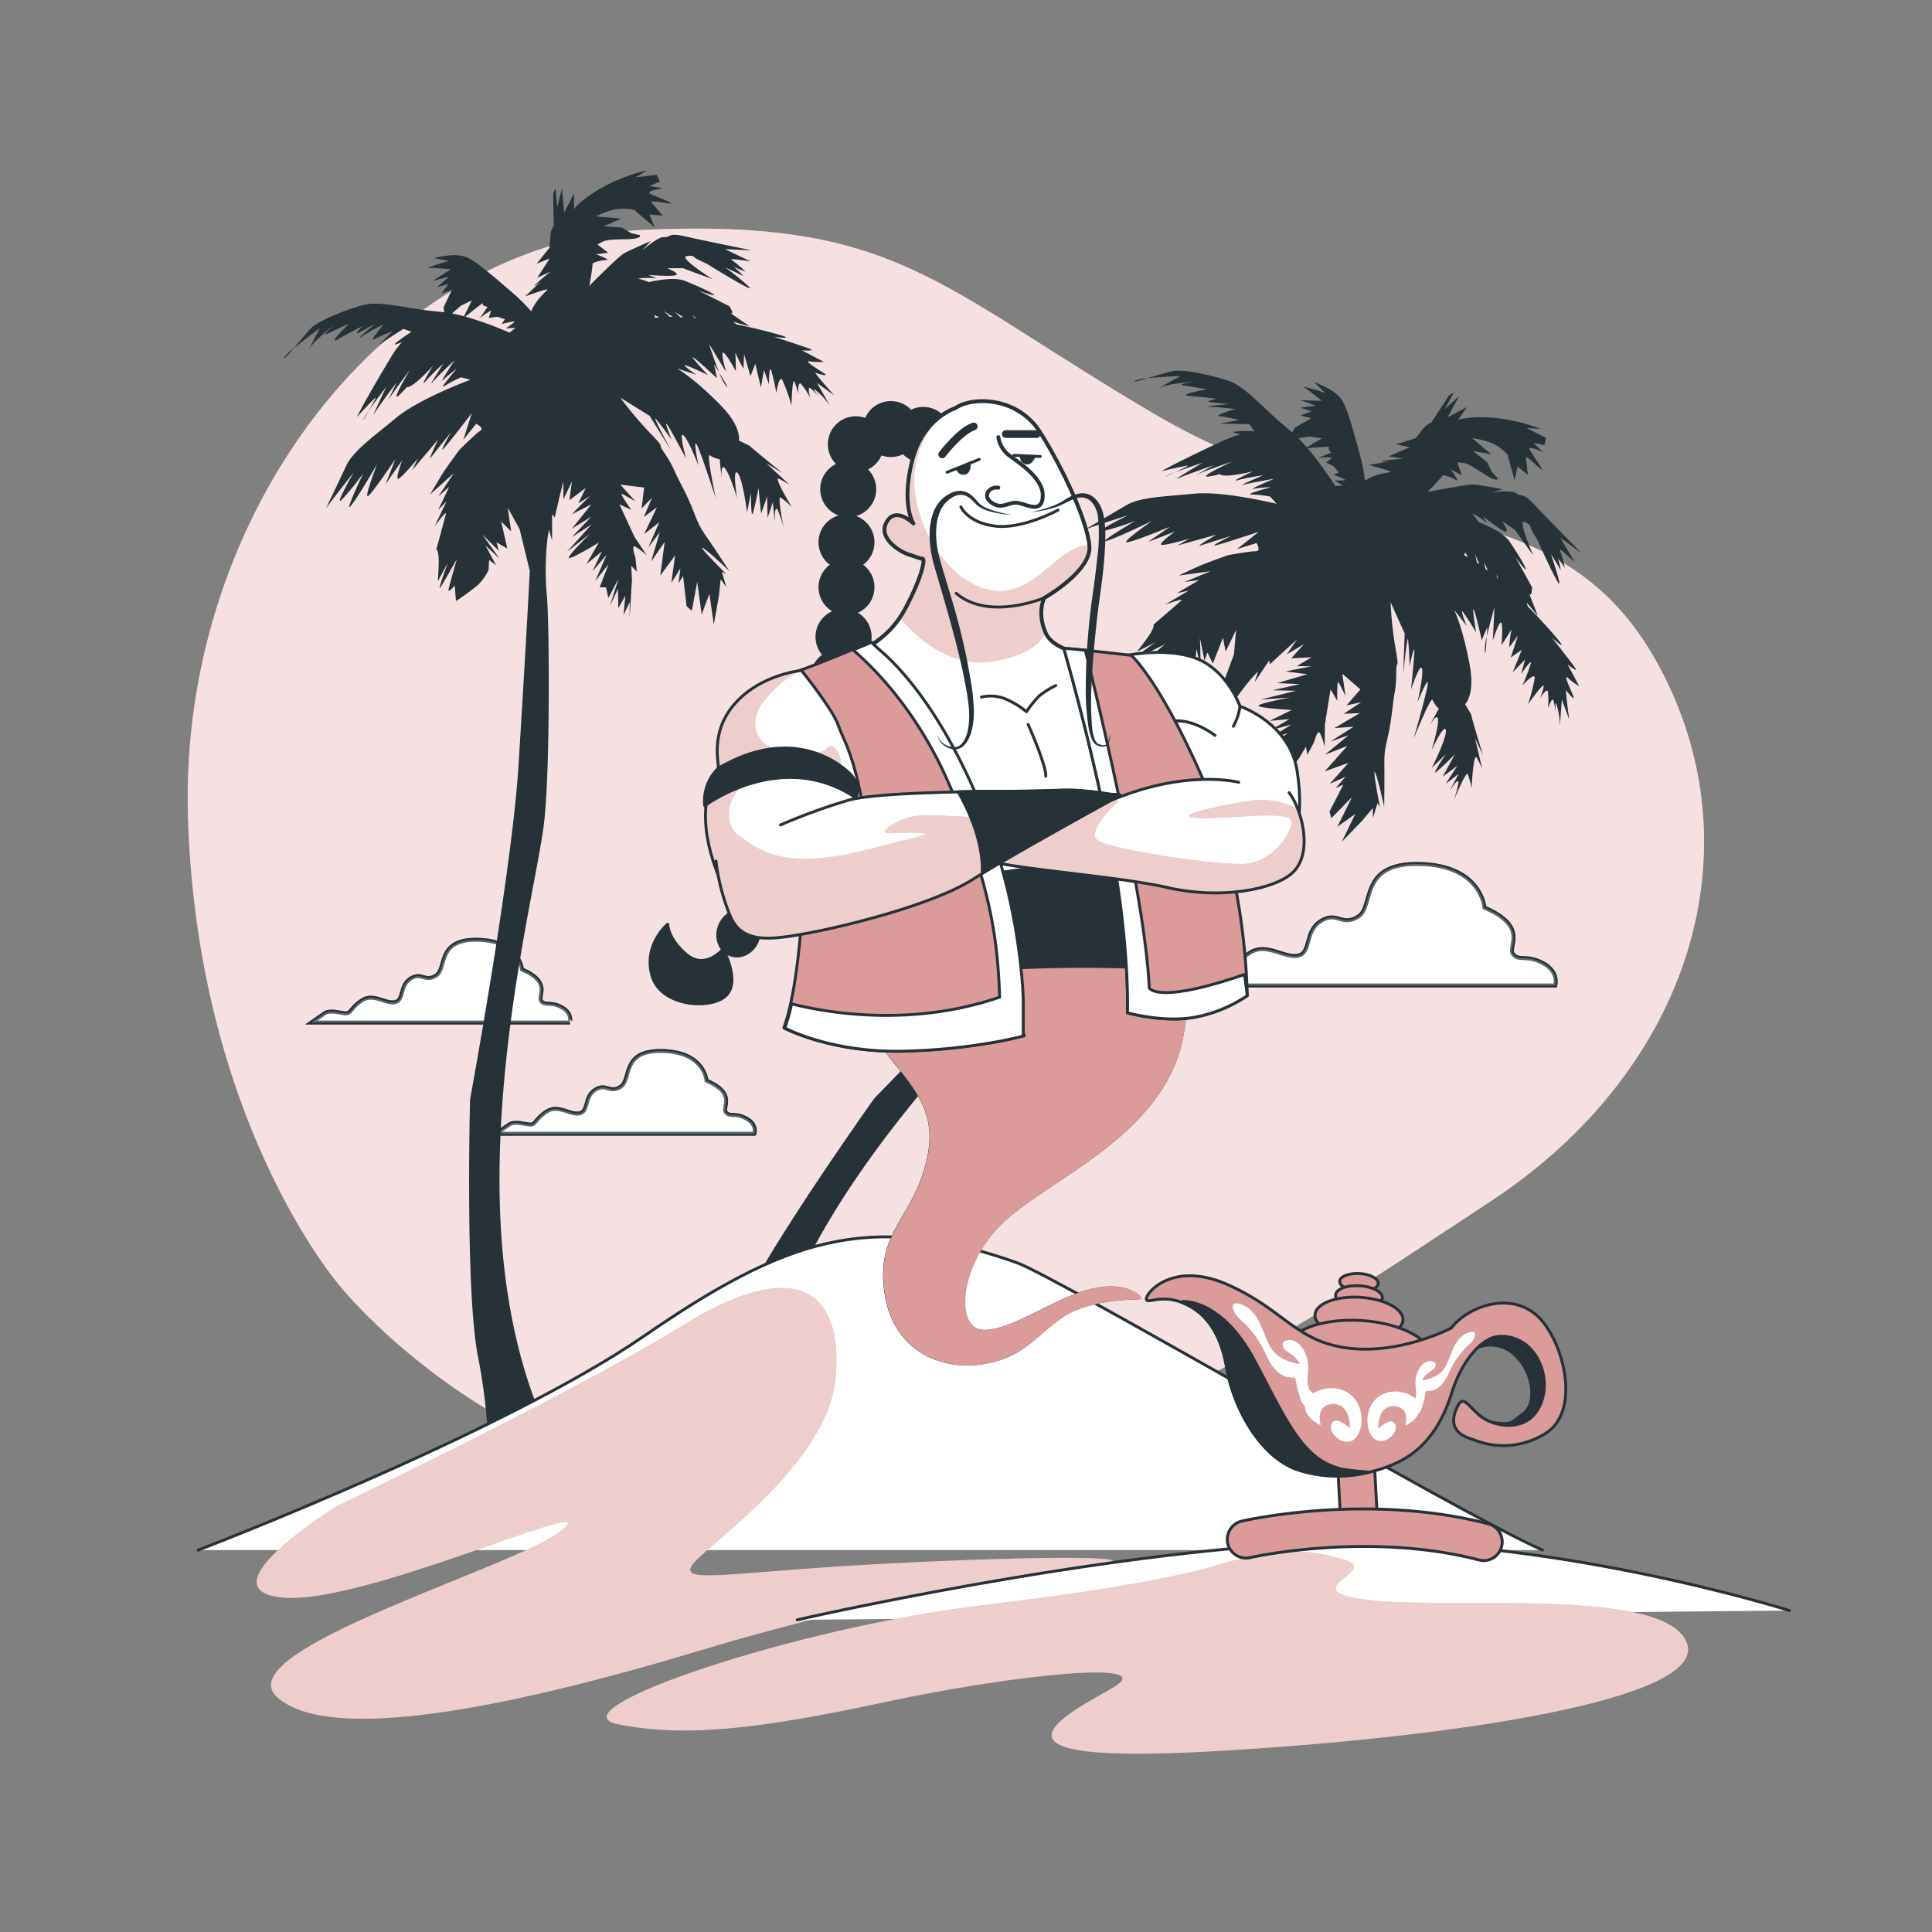 <svg xmlns="http://www.w3.org/2000/svg" xmlns:xlink="http://www.w3.org/1999/xlink" viewBox="0 0 500 500"><rect x="0" y="0" width="500" height="500" fill="#808080" stroke="none"/><defs><clipPath id="freepik--clip-path--inject-7"><path d="M247.28,105.61s-8.51,2.57-11.28,13.86.39,16,.39,16-4.55-4.55-6.93-.39,3.37,7.72,5.94,8.51,2.77,1,3.37,1,.2,4-4.36,12.68-11.88,12.08-23,15.44-14.06,14.66-14.06,23-.4,22.78,7.72,39.61,20.4,31.68,27.73,40.79,10.49,15.25,6.53,27.73-12.67,16.43-9.7,32.08c2.68,14.11,15.87,19.75,28.91,15.66,7.08-2.23,10.37-7.12,16.07-11,5.31-3.66,13.65-4.68,20-4.82,0,0-3.56-4.16-13.27-1.39s-19.4,10.5-26.93,10.3-7.13-15.64,3.17-26.93,36.83-20.79,45.94-42.18-2.37-62-8.71-77.43S284.51,170,284.51,170s-11.48-.79-13.86-6.14-.4-9.11-.4-9.11,12.28-6.93,11.69-13.47-6.73-19.8-12.68-29.3S251.44,102.64,247.28,105.61Z" style="fill:#fff;stroke:#263238;stroke-linecap:round;stroke-linejoin:round"></path></clipPath><clipPath id="freepik--clip-path-2--inject-7"><path d="M320.6,202.46s-12.18-3.18-29.94,3.47c-7.75,2.9-21.43,7.88-27,10.08s-9.61,3.94-8.66,6.15,33.56,4.41,47.27,7.56,28.2.47,32.62-4.25,2.2-13.4.78-16.55a15.63,15.63,0,0,0-2.05-3.78" style="fill:#fff;stroke:#263238;stroke-linecap:round;stroke-linejoin:round;stroke-width:0.75px"></path></clipPath><clipPath id="freepik--clip-path-3--inject-7"><path d="M207.43,173.52s-10.37.9-17.14,8.46-4.1,15.76-4.41,16.86-4.73,6.46-2.84,17.8,9.45,24.43,13.71,24.58,14.81-7.4,19.69-12.29,8.36-14,6-24.73-4.09-12.45-5.51-16.55S207.43,173.52,207.43,173.52Z" style="fill:#fff;stroke:#263238;stroke-linecap:round;stroke-linejoin:round;stroke-width:0.75px"></path></clipPath><clipPath id="freepik--clip-path-4--inject-7"><path d="M202,213.49a157.54,157.54,0,0,1,17.8-6.46c7.25-1.89,30.57-2.2,39.55-2.2s14.34-.32,17.81-.32a80.52,80.52,0,0,1,9.77,1,17,17,0,0,0,2.05.15l.94.16s-28.2,15.44-38.13,21.75-31.51,11.81-42.39,13.86-17.51,2.67-20.5-4.58a53.34,53.34,0,0,1-3.6-14" style="fill:#fff;stroke:#263238;stroke-linecap:round;stroke-linejoin:round;stroke-width:0.75px"></path></clipPath></defs><g id="freepik--background-simple--inject-7"><path d="M87.82,332.62s41.35,52.36,112,54.49,133.85-41.91,186-76.24S455,219.11,429,171.74s-73.27-31.16-130-64.46S232.22,56.49,166.46,59.49s-120.21,73.25-117.81,152S87.82,332.62,87.82,332.62Z" style="fill:#DC9B9B"></path><path d="M87.82,332.62s41.35,52.36,112,54.49,133.85-41.91,186-76.24S455,219.11,429,171.74s-73.27-31.16-130-64.46S232.22,56.49,166.46,59.49s-120.21,73.25-117.81,152S87.82,332.62,87.82,332.62Z" style="fill:#fff;opacity:0.7"></path></g><g id="freepik--Clouds--inject-7"><path d="M399.36,249.27c-4.28-2.33-6.23-.39-7.78-2.33s4.28-7-7.4-12.06c0,0-.77-10.9-16.72-11.29s-11.67,10.9-15.95,13.62-5.45-1.56-9.73,1.17-2.33,8.17-5.84,8.94-8.17-3.5-12.44-.77-4.28,5-6.23,5-5.83-1.55-8.17,0-5.06,3.5-5.06,3.5h98.43S403.64,251.6,399.36,249.27Z" style="fill:#fff;stroke:#263238;stroke-miterlimit:10"></path><path d="M399.36,249.27c-4.28-2.33-6.23-.39-7.78-2.33s4.28-7-7.4-12.06c0,0-.77-10.9-16.72-11.29s-11.67,10.9-15.95,13.62-5.45-1.56-9.73,1.17-2.33,8.17-5.84,8.94-8.17-3.5-12.44-.77-4.28,5-6.23,5-5.83-1.55-8.17,0-5.06,3.5-5.06,3.5h98.43S403.64,251.6,399.36,249.27Z" style="fill:#fff;stroke:#263238;stroke-miterlimit:10;opacity:0.5"></path><path d="M145.37,260.67c-2.91-1.59-4.23-.26-5.29-1.59s2.91-4.76-5-8.2c0,0-.53-7.41-11.38-7.67s-7.94,7.41-10.85,9.26-3.7-1.06-6.61.79-1.59,5.56-4,6.09-5.56-2.38-8.47-.53-2.91,3.44-4.23,3.44-4-1.06-5.56,0-3.44,2.38-3.44,2.38h66.94S148.28,262.26,145.37,260.67Z" style="fill:#fff;stroke:#263238;stroke-miterlimit:10"></path><path d="M145.37,260.67c-2.91-1.59-4.23-.26-5.29-1.59s2.91-4.76-5-8.2c0,0-.53-7.41-11.38-7.67s-7.94,7.41-10.85,9.26-3.7-1.06-6.61.79-1.59,5.56-4,6.09-5.56-2.38-8.47-.53-2.91,3.44-4.23,3.44-4-1.06-5.56,0-3.44,2.38-3.44,2.38h66.94S148.28,262.26,145.37,260.67Z" style="fill:#fff;stroke:#263238;stroke-miterlimit:10;opacity:0.5"></path><path d="M193.14,289.45c-2.91-1.59-4.23-.27-5.29-1.59s2.91-4.76-5-8.2c0,0-.53-7.41-11.38-7.67s-7.94,7.4-10.85,9.26-3.7-1.06-6.61.79-1.59,5.56-4,6.09-5.56-2.39-8.47-.53-2.91,3.44-4.23,3.44-4-1.06-5.56,0-3.44,2.38-3.44,2.38h66.94S196.05,291,193.14,289.45Z" style="fill:#fff;stroke:#263238;stroke-miterlimit:10"></path><path d="M193.14,289.45c-2.91-1.59-4.23-.27-5.29-1.59s2.91-4.76-5-8.2c0,0-.53-7.41-11.38-7.67s-7.94,7.4-10.85,9.26-3.7-1.06-6.61.79-1.59,5.56-4,6.09-5.56-2.39-8.47-.53-2.91,3.44-4.23,3.44-4-1.06-5.56,0-3.44,2.38-3.44,2.38h66.94S196.05,291,193.14,289.45Z" style="fill:#fff;stroke:#263238;stroke-miterlimit:10;opacity:0.5"></path></g><g id="freepik--Palms--inject-7"><path d="M384.28,168.58c.17,1.53.35-1.45.46-3.82A14.73,14.73,0,0,0,384.28,168.58Z" style="fill:#263238"></path><path d="M369.91,187.83c-.54.92-1,1.77-1,1.77Z" style="fill:#263238"></path><path d="M405.7,175.38a17.9,17.9,0,0,0,3,2.22l-3-5.63s2.68,2.13,2.06,1.07-6.18-8.07-6.18-8.07,6.7,6.05-1.54-3.1c-1.66-1.83-3.2-3.47-4.66-4.94l-.27-1,2.88,3.44-2.27-5.8c.75,1.27.77-1.6.77-1.6l-4.28-7.76s2.92,4,2.63,3-1.53-3.09-4.12-7c-1.39-2.1-5-3.88-8-5.08-.67-1-1.76-2.3-1.76-2.3a18.81,18.81,0,0,1,3.69,2.39c.84.94-1-1.69-1-1.69s4.31,3.45,5.79,4-.74-2.7-.74-2.7l3.36,2.3,4.75,6.62s-4.18-9.53-2.25-8.67,1.3,1.24,1.8,2.09l1.5,2.54s3.65,8.13,5.27,10.89-1.84-7.48-1.84-7.48l2.62,4.45a17.16,17.16,0,0,0-.77-3.26c-.38-.63,1.83,2.63,1.83,2.63a30.39,30.39,0,0,0-1.31-4.65c-.5-.85,3.86,3.16,3.86,3.16l-3.75-6.36,5.58,4.13s-9.25-9.4-12.34-12.72-3.32-1.75-4.5-2.78-6.75-.3-6.75-.3l3.26-.78s-5.81-1.14-7.59-1.24-12,1.92-12,1.92a51.82,51.82,0,0,0,4-4.35,10,10,0,0,1,3.29,1.21c1.38.89-1.29-2.67-1.29-2.67l2.86,1.45-1.11-3.34,1.22.14c1.22.13,2,.52,5.71,2.92s3.5,1.08,3.5,1.08l-1.55-1.66-1.16-2.46-1-.79-2.73-2.15,4.8.88-5-4.17s4.56.46,7.11,2.38,2.14,2.17,2.14,2.17l1.76,6.38.75-3.58,2.68,2.13s-.31-3-.51-4.26,3,2.22,3.94,2.82-1.87-3.18-2.87-4.88,3.46.53,3.46.53l-2.6-2.47,2.91.58.31-1.9-2.53-1.3-2.39-1.23,3.54.2a45.5,45.5,0,0,0-12.55-2.89c-6.54-.43-8.78.6-8.78.6l2.3-3.36-5,2.66,3-5.5-3.74,3.35,2.36-4.25-1.27.75-4.49,6.93-1.49.87-2.64,3.27L361.29,115l3.59.74-5.47,2.36,3.79.62s-4.39.31-5.36.59,1.77.1,1.77.1l-5.45.93s4.72,1.22,5.52,1.61-1.31.2-4.11,1.27a12.1,12.1,0,0,0-2.31,1.19,45.85,45.85,0,0,0-1.4-7c-3.4-12.56-4-13.62-5.91-15.37s-5.84-3.13-5.84-3.13,3.44,3.4,2.85,2.89-6.31-2-5.52-1.6,4.66,3.54,4.66,3.54l-5.53-.17s4.63,1.55,3.75,1.5a27.84,27.84,0,0,0-3.72.48l2.82.91-2.8,1.07,2.7.7-4.24,2.5-.66,1.18c-.25-.22-.49-.45-.74-.65-7.13-5.79-11.13-11.14-15.76-12.7s-11.46-3-14.08-2.56c-1.41.21-4.51,1.18-6.94,1.9,3.52-.39,8.58-.58,8.58-.58s-7.12,3.91-4.88,2.87,8.62-1.37,8.62-1.37-5.36.59-2.58,1,5.69.94,5.69.94-8.28,1.45-4.4,1.73,7,.74,7,.74-3.6.68-1.49.87,4.56.46,4.56.46-7.57.74-4.7.76a53.52,53.52,0,0,1,6.33.56s-5.84,1.73-4.07,1.83a35.37,35.37,0,0,1,5.14,1s-6.21,1.08-4.56,1c.87-.06,2.83,0,4.48,0l2.69.07,1.34,1.78s-7.51-.14-4.82.56l1.26.3a25.68,25.68,0,0,0-4.65,1.69c-9,4.15-16.65,8.1-15.68,7.81s7.27-1.71,6.64-1.34c-.3.18-1.93,1-3.39,1.73,2.87-1.13,7.19-2.54,7.19-2.54s-8.48,5-6.23,4,9.14-3.38,9.14-3.38L309.44,123c1.49-.88,9.36-3.51,9.36-3.51s-9.19,4.27-6,3.83a24.62,24.62,0,0,0,2.93-.64.45.45,0,0,0,.24.2c1.59.77,8.32-.9,8.32-.9s-6.53,3-3.82,2.25a57.79,57.79,0,0,1,6.42-1.22s-7.07,3-5.12,2.45,7.94-1.54,7.94-1.54-6.86,2.9-5.33,2.58a35.68,35.68,0,0,1,4.6-.43s-7.15,1.92-5.16,1.9a29.77,29.77,0,0,1,4.89.54l1.67,1.88s-13.69-3.37-21.25-2.63-14.06.86-17.67,3l-10.81,6.37c.85-.5,11.22-3.75,11.22-3.75s-9.29,4.61-6.45,4.08a68.12,68.12,0,0,0,8.42-2.67s-10.39,6.12-7.26,5.13,11.56-5.1,11.56-5.1-8.11,5.64-6.46,5.52,11.09-4,11.09-4l-5.69,3.92,7-2.68s-4.63,3.29-3.41,3.43,7.07-1.59,7.07-1.59l-3,1.75,10.06-2.79s-5.3,3.12-4.32,2.84,8.2-2.55,8.2-2.55-5.55,2.7-4.24,2.5,11.34-3.54,11.34-3.54l-5.65,4.47.85-.26,4.23-1.3s1.25,2.12-.19,2.11-7.09,1-7.09,1-5.93,2.07-8.17,3.1-4.71,2.2-4.71,2.2l8.2-1.11-6.65,2.77,3.72-.48-5.73,3.37,3.05-.65-6.15,3.63s4.95-1.78,4.23-1.07-7.19,6.23-7.19,6.23c.54,1.4-4.78,7.39-4.15,7s4.58-2.41,4.58-2.41-6.2,4.5-5.23,4.21,7.8-3.73,7.8-3.73-5.74,4.81-6.25,5.39,2,0,2,0l-2,3.44a57.94,57.94,0,0,0,7.26-.28,14.66,14.66,0,0,0,4.19-1.61l1.62-2.09.7,2.15.6-5.77,1.1,4.78-.2-7.6,1.18,5.87.74-2.14,1.41,2.88,2.63-6.69.68,3.59,2.71-5.59-.56,6.33-3.84,10.39c-7.81,10.37-18.33,24.14-30.44,39.88-17,22.07-58.78,64.6-58.78,64.6s-17.81,25-28.65,43.32a83.61,83.61,0,0,1,13-4.72,204.24,204.24,0,0,1,10.84-17.75c22.34-32.86,51.25-58.45,60.45-69s31.3-43.85,33.83-48.77A75,75,0,0,1,324,175.43l1.61-1.72-.91,2.82,3.81-5.66.07,1.09,3.26-3,1-.92,2.81-2.51L333,169.34l4.46-2.62-3.28,3.64,5.28-.25-3.82,2.25s4.64.12,3.54.2-6.42,1.21-6.42,1.21l5.56.72-7.78,2.3,5.86.26-7.06,1.59,6.08.13-9.22,2.29,7.68-.53s-9,1.62-8.12,2.21,8.56,1,8.56,1l-5.76,2.82,5.15-.46-4.88,2.87,5.42-1.47L328,191.41l5.29-1.68-5.26,3.67,1.38.9-1,2.6,5-2.66-5.86,4.6,4.24-2.5-2.69,4.16,3.3-1.66-3.15,3.85,3.18-1.87-2.31,3.36,4.8-6.27,1.17-1.53,1.89-3.11.36,2.07,1.76-3.32s.87-3.37,1.49-2.31a18.18,18.18,0,0,1,1.24,3.56l.05-5.74,1.47-9.15,1.74,3s-.16-5.61.34-4.77,1.78,3.52,1.78,3.52l-.83-5.79,4.69,4.09-3.58,4.11,3.8-.81-4.54,3,4.18-.18-6.57,3.87,4.94-.34-6,3.83,4.74-1.65-6.16,5.06,5.8-2.27-5.84,6.58,6.14-2.19-4.82,5.4,4.07-1.82-2.56,2.93,2-.91-1.59,3.08-2,3.9.45,1.73,5.36-5.44-3.78,7.65,4.63-3.3-3.48,7.19,3.93-4.06,1.22-1.26,2.86-3.39.06,2.53,1.17-3.83.63,1.06s-2-10.23-1.28-9,2.37,8.89,2.37,8.89.1-6.63.05-10.6.25-4.43,1.08-8.34,1.12-7.8,1.43-9.7a28.91,28.91,0,0,0,.56-6.33c0-2.27.38-1.5.33-2.55,0-.53-.17-1.52-.53-3.61a93.4,93.4,0,0,1-1.26-11.83l3.65,8.14-.38,10.5s1-10,1.25-9a66.77,66.77,0,0,1,.37,6.93s1.18-5.27,1.26-4.17-.85,10.2-.85,10.2,2.38-7.11,2.83-5.37-1.17,8.68-1.17,8.68,2.93-7.15,2.66-4.7-3.66,14.15-3.66,14.15,4.52-11.24,4.93-10a6.4,6.4,0,0,0,1.59,2.21l-2.47,4.53c.81-1.38,1.87-2.92,2.2-2.09.53,1.4-1.63,8.39-1.63,8.39s3.26-7.07,3.71-5.33-3.62,9.84-3.62,9.84l3.61-3.55s-3.5,5.2-2.65,4.7,5-4.64,5-4.64L373.37,201l3.78-2.8-3,4.62,3.36-2.55-2.45,4.58s2.48-4,2.38-2.26a25.62,25.62,0,0,1-1.6,5.52s3.49-8.62,4-7.78a18.46,18.46,0,0,1,1,3.68s.46-9.4,1.33-7.92A21.26,21.26,0,0,1,383.6,199l-1.87-8,2.07,4.49s-3.41-11.13-3-10.49l-1.62-2.76s2.6-2.38,1.18-10.12-3.31-12.9-3.93-14,3.13,3.87,3.13,3.87-1.74-4.4-1-3.68a62.22,62.22,0,0,1,3.46,5.39s-1.12-6.76-.62-5.92,2.08,7.91,2.08,7.91l1.42-3.4s0,1.15-.09,2.5c.71-3.42,1.95-7.6,1.95-7.6l-.41,8.53s1.82-5.64,2.23-4.46,0,5.74,0,5.74,1.92-3,2.6-4.1a29.81,29.81,0,0,0-.58,4.62l2.22-3-1.82,5.64,2.84-2L391.49,174l3.19-3.3-1,3.7s2.91-4.28,2.47-2.6A54.17,54.17,0,0,1,394,177.4s3.28-3.65,3.18-1.88a44.55,44.55,0,0,1-1.75,6.74s4.23-5.91,4.09-4.69a14.11,14.11,0,0,1-1,3.16s1.79-2.77,2.08-1.8a20.09,20.09,0,0,1,0,4.3s1.13-2.94,1.41-2,.65,3.05.65,3.05-.39-4.06.35-1.35a19.36,19.36,0,0,1,.68,5l.52-6.88,1.9,5.17s-1.12-8.2-.74-7.56,2.17,2.71,1.88,1.74S404.4,174.15,405.7,175.38Zm-69.71-62,3-.38,3.12.44-3.91,2.31C337.47,114.93,336.73,114.14,336,113.39Zm11.93,10.92c-1.09.07-2.53.06-2.53.06l2.18,1.28-2,.14A92.84,92.84,0,0,0,338.4,116l2.2-.19c1.83-.15,3.77-.27,3.43-.06-.64.37.53,1.4.53,1.4s-4.19,1.61-3.21,1.32a12.94,12.94,0,0,1,3.41,0l-1.57,1.21,1.3.67.76.4,1.21,1.57-1.39.54S349,124.23,347.92,124.31Zm31,19.38.3-.68.7,1.19C379.58,144,379.24,143.86,378.91,143.69Zm3.7,2.17-.37-.24c-.24-1.14-.46-2.13-.46-2.13s.48,1.18,1.06,2.54Zm1.82,1.35c-.21-1-.43-1.88-.43-1.88l1.06,2.37Zm2.94,2.32c0-.57-.06-1-.06-1s.13.49.32,1.24Z" style="fill:#263238"></path><path d="M304,122.2a18.44,18.44,0,0,0-2.16,1C301,123.7,302.38,123,304,122.2Z" style="fill:#263238"></path><path d="M296.9,97.91a9.44,9.44,0,0,0-3.25.67C293.22,99,294.81,98.53,296.9,97.91Z" style="fill:#263238"></path><path d="M73.6,92.56c-.14.57.94-.69,2.32-2.38A9.54,9.54,0,0,0,73.6,92.56Z" style="fill:#263238"></path><path d="M95.41,106.37a17.57,17.57,0,0,0-1.25,2C93.71,109.33,94.51,108,95.41,106.37Z" style="fill:#263238"></path><path d="M186.13,96.44a14.81,14.81,0,0,0,1.75,3.43C188.89,101.05,187.37,98.47,186.13,96.44Z" style="fill:#263238"></path><path d="M106.63,121.72l6.78-8s-2.65,5.56-2,4.78,5.37-6.72,5.37-6.72-3.09,5.35-2.11,4.45,7.42-9.3,7.42-9.3l-2.18,6.88.55-.69,2.78-3.45s2.22,1.06,1,1.85-5.3,4.85-5.3,4.85-3.75,5-5,7.15-2.67,4.47-2.67,4.47l6.17-5.52-4,6,2.81-2.48-2.85,6,2.16-2.25-3.07,6.46s3.11-4.25,2.91-3.26-2.47,9.21-2.47,9.21c1.23.86.17,8.82.48,8.15s2.45-4.57,2.45-4.57-2.62,7.22-2,6.44,4.37-7.48,4.37-7.48-2.07,7.21-2.16,8,1.63-1.14,1.63-1.14l.29,4a59.13,59.13,0,0,0,5.87-4.31,14.82,14.82,0,0,0,2.57-3.68l.17-2.66,1.79,1.4-2.74-5.13,3.58,3.35-4.41-6.2,4.26,4.22-.59-2.19,2.79,1.6-1.57-7,2.58,2.6-.89-6.17,3.08,5.57,2.63,10.79c-.66,13-1.67,30.33-2.91,50.2-1.72,27.85-12.55,86.62-12.55,86.62s-1.27,49.11,2,66.26a150.69,150.69,0,0,1,2.45,18c3.74-1.87,7.88-4,12.35-6.26-4.08-10.9-9.27-29.59-9.18-57.94.13-39.83,9.76-77.3,11.48-91.23s1.4-54,.75-59.47a74.92,74.92,0,0,1,.18-14.53l.38-2.34.82,2.85,0-6.84.68.87,1-4.32.31-1.33.93-3.66,0,4.64,2.23-4.68-.68,4.87,4.23-3.17-1.91,4s3.92-2.51,3-1.83-4.64,4.61-4.64,4.61l5-2.52L148,136.82l5-3.08L148,139l5.11-3.29-6.36,7.07,6.07-4.75s-6.59,6.41-5.49,6.39,7.63-4,7.63-4l-3.2,5.58,4-3.27-2.43,5.12,3.66-4.27-2.95,6.79L157.5,146l-2.31,6,1.65,0,.6,2.75,2.66-5-2.29,7.11,2.12-4.46.09,5,1.81-3.24-.45,5,1.58-3.34,0,4.08.47-7.9.12-1.93-.18-3.64,1.46,1.52-.4-3.74s-1.17-3.29-.06-2.76a18.62,18.62,0,0,1,3,2.26l-3.17-4.79-3.91-8.42,3.11,1.48s-3.27-4.57-2.39-4.15,3.45,1.92,3.45,1.92l-3.93-4.33,6.18.76-.67,5.42,2.7-2.81-2.11,5,3.37-2.49-3.29,6.91,3.91-3.06-2.85,6.57,3-4-2.28,7.65,3.53-5.14-1.15,8.74,3.86-5.26-1,7.19,2.35-3.8-.48,3.87,1.18-1.9.4,3.45.51,4.37,1.35,1.19,1.4-7.53,1.15,8.47,2-5.33,1.14,7.92,1-5.57.31-1.74.47-4.42,1.47,2.07L186.81,148l1.11.53s-7.4-7.36-6.07-6.72,6.94,6,6.94,6-3.63-5.55-5.89-8.82-2.27-3.82-3.77-7.54-3.44-7.1-4.24-8.85a29.26,29.26,0,0,0-3.08-5.57c-1.28-1.88-.52-1.47-1.15-2.31-.32-.42-1-1.17-2.47-2.7a93.28,93.28,0,0,1-7.66-9.12l7.58,4.71,5.56,8.94s-4.79-8.84-4-8.2a66.32,66.32,0,0,1,4.18,5.55s-2-5-1.29-4.17,5,8.95,5,8.95-2-7.24-.66-6,3.89,7.87,3.89,7.87-1.57-7.58-.43-5.4,4.88,13.81,4.88,13.81-2.53-11.87-1.53-11.12a6.18,6.18,0,0,0,2.55,1l.49,5.15c-.1-1.6-.08-3.48.65-3,1.23.86,3.34,7.88,3.34,7.88s-1.24-7.7.1-6.51,2.5,10.21,2.5,10.21l1-5s0,6.29.43,5.4,1.53-6.65,1.53-6.65l.67,6.61,1.57-4.45.11,5.52,1.35-4,.54,5.17s-.2-4.74.71-3.21a26.16,26.16,0,0,1,1.75,5.48s-1.93-9.11-1-8.69a18.31,18.31,0,0,1,2.91,2.48s-4.89-8.07-3.33-7.33a22.63,22.63,0,0,1,2.78,1.61l-6.05-5.63,4.23,2.57s-9.06-7.33-8.39-7L191.23,114s.82-3.43-4.68-9.07-10-8.85-11.08-9.38S180.23,97,180.23,97s-3.9-2.68-2.9-2.48,5.88,2.54,5.88,2.54-4.72-5-3.83-4.57,6.16,5.4,6.16,5.4l-.73-3.62,1.32,2.13C184.8,93.2,183.5,89,183.5,89l4.43,7.3s-1.65-5.7-.65-5,3.18,4.8,3.18,4.8-.07-3.55-.15-4.87a31,31,0,0,0,2.11,4.17l.15-3.76,1.65,5.71,1.26-3.23,1.44,6.15.79-4.53L199,99.44s0-5.18.6-3.54a55.8,55.8,0,0,1,1.32,5.82s.67-4.86,1.58-3.34a45.22,45.22,0,0,1,2.33,6.58s.19-7.29.76-6.19a14.33,14.33,0,0,1,.94,3.18s-.06-3.31.72-2.66a19.77,19.77,0,0,1,2.38,3.59s-.72-3.07.07-2.43,2.24,2.17,2.24,2.17-2.59-3.15-.46-1.32a19.66,19.66,0,0,1,3.37,3.8l-3.42-6,4.47,3.22s-5.51-6.18-4.85-5.87,3.32,1,2.54.4-5.9-3.64-4.13-3.34a18.67,18.67,0,0,0,3.74.15l-5.67-3s3.42.26,2.31-.27-9.64-3.24-9.64-3.24,8.94,1.27-3-1.7c-2.4-.6-4.6-1.09-6.63-1.5l-.79-.68,4.32,1.24L189,81c1.33.64-.26-1.76-.26-1.76l-7.89-4s4.66,1.67,3.87,1-3-1.71-7.33-3.5c-2.32-1-6.29-.43-9.48.27-1.11-.45-2.75-.92-2.75-.92a19.11,19.11,0,0,1,4.4-.09c1.22.31-1.77-.85-1.77-.85s5.51.45,7,.09-2.12-1.83-2.12-1.83l4.07,0,7.65,2.83s-8.8-5.57-6.72-5.94,1.77.3,2.66.72L183,68.31s7.58,4.71,10.46,6.09-5.71-5.19-5.71-5.19l4.67,2.23a16.84,16.84,0,0,0-2.47-2.27c-.66-.32,3,1.15,3,1.15a31.69,31.69,0,0,0-3.69-3.13c-.89-.42,5,.46,5,.46l-6.67-3.18,6.94.31s-12.92-2.62-17.35-3.64-3.73.4-5.28.21-5.76,3.53-5.76,3.53l2.26-2.47s-5.46,2.31-7,3.22S152.5,74,152.5,74a53.08,53.08,0,0,0,.88-5.86,9.91,9.91,0,0,1,3.4-.84c1.65,0-2.56-1.49-2.56-1.49l3.18-.4-2.79-2.15,1.09-.57c1.09-.57,2-.7,6.37-.78s3.5-1.06,3.5-1.06l-2.21-.51L161,58.91l-1.27-.1-3.47-.25,4.48-2L154.25,56s4-2.18,7.23-2,3,.61,3,.61l5,4.32-1.39-3.4,3.42.27s-1.92-2.28-2.82-3.26,3.75.15,4.85.13-3.33-1.59-5.11-2.44,3.16-1.49,3.16-1.49l-3.53-.6,2.73-1.15-.8-1.75-2.83.33-2.66.32,3-1.82a45.5,45.5,0,0,0-12,4.64c-5.66,3.31-6.94,5.43-6.94,5.43l0-4.08L146,55l-.56-6.28-1.23,4.88-.42-4.84-.64,1.33.16,8.27-.74,1.56-.36,4.2-3.34,4.14,3.39-1.38-3.21,5,3.49-1.61a51.11,51.11,0,0,0-4.11,3.5c-.65.78,1.52-.91,1.52-.91l-4,3.82s4.59-1.63,5.47-1.76-1,.91-2.69,3.37a12.51,12.51,0,0,0-1.25,2.28,46.29,46.29,0,0,0-5.07-5c-9.85-8.53-11-9.06-13.5-9.45s-6.59.67-6.59.67,4.75.91,4,.81-6.35,1.89-5.47,1.76,5.84.33,5.84.33l-4.68,3s4.71-1.31,4-.85a28,28,0,0,0-2.82,2.48l2.85-.83-1.72,2.46,2.63-.93-2.12,4.45.11,1.35-1-.12c-9.15-.82-15.46-3-20.17-1.71s-11.15,4-13.1,5.77c-1,1-3.08,3.51-4.69,5.47,2.7-2.29,6.78-5.29,6.78-5.29S79,92.13,80.27,90s6.38-6,6.38-6-4.12,3.5-1.61,2.24,5.24-2.42,5.24-2.42-6,5.85-2.68,3.91,6.21-3.32,6.21-3.32S91.22,87,93.07,86s4-2.17,4-2.17-5.85,4.86-3.46,3.27A52.29,52.29,0,0,1,99.2,84s-3.88,4.71-2.35,3.8a37.1,37.1,0,0,1,4.8-2.08s-4.54,4.39-3.24,3.37c.69-.54,2.33-1.62,3.71-2.52l2.27-1.45,2.11.73S100.19,90,102.81,89l1.21-.46a25.83,25.83,0,0,0-2.9,4c-5.12,8.48-9.27,16.06-8.63,15.28s5.07-5.51,4.76-4.84c-.15.32-1,1.92-1.84,3.34,1.75-2.55,4.53-6.15,4.53-6.15s-4.23,8.91-3,6.79,5.68-7.94,5.68-7.94l-2.32,4.9c.74-1.56,5.79-8.17,5.79-8.17s-5.23,8.71-2.85,6.57a25.58,25.58,0,0,0,2.07-2.18.47.47,0,0,0,.31,0c1.75-.26,6.39-5.42,6.39-5.42s-3.74,6.14-1.91,4a60,60,0,0,1,4.65-4.62s-4.17,6.48-2.88,4.91,5.73-5.73,5.73-5.73-4.07,6.25-3,5.13a37.27,37.27,0,0,1,3.58-2.94s-4.85,5.61-3.22,4.48a29.32,29.32,0,0,1,4.36-2.29l2.43.61s-13.22,4.89-19.07,9.74-11.18,8.6-13,12.38c-1.63,3.45-5.1,10.74-5.4,11.36.43-.89,7.2-9.4,7.2-9.4s-5.11,9-3.06,7A68.79,68.79,0,0,0,94,122.51s-5.18,10.91-3.14,8.33,6.73-10.71,6.73-10.71-3.57,9.22-2.27,8.2,7-9.51,7-9.51l-2.52,6.45,4.29-6.15s-2,5.33-.91,4.76,5-5.28,5-5.28Zm73.5-39.36-.34,0-.62-.81Zm-3.28-.28-.8,0c-.73-.71-1.41-1.33-1.41-1.33S175.64,81.34,176.85,82.08ZM174.08,82h-.3c-.14,0-.29,0-.43,0l-1.57-1.51S172.83,81.15,174.08,82Zm-3.46.12-1.12.14-.13-.74ZM117,81.12l2.27-2,2.83-1.38-2,4.11C119.07,81.57,118,81.32,117,81.12Zm3.46.82,1.72-1.4c1.43-1.15,3-2.34,2.8-2-.32.66,1.23.86,1.23.86s-2.57,3.69-1.93,2.9a13.47,13.47,0,0,1,2.83-1.93l-.63,1.89,1.45-.17.86-.1,1.88.63-.86,1.23s4.06-1.07,3.19-.39S130.92,85,130.92,85l2.52-.16-1.59,1.25A89.91,89.91,0,0,0,120.44,81.94Z" style="fill:#263238"></path><path d="M186.75,123.92c.07,1.07.2,2,.2,2Z" style="fill:#263238"></path></g><g id="freepik--Dune--inject-7"><path d="M51.3,401.16s78.63-30.1,115.29-55.34,58.26-32.55,96.44-19.08c10.83,3.82,114.59,65,136.18,74.42" style="fill:#fff;stroke:#263238;stroke-linecap:round;stroke-linejoin:round;stroke-width:0.75px"></path><path d="M87.34,389.69s61.07-29.18,89.57-46.82,41.39-9.5,39.36,13.57-34.61,44.1-37.32,48.85,11.53,1.36,51.56-.68,69.22-2,52.93.68S231.19,412.08,181.66,427,85.31,451.43,71.74,439.22s63.1-33.93,74-43.43-51.57,19.68-72.61,17.65S87.34,389.69,87.34,389.69Z" style="fill:#DC9B9B"></path><path d="M87.34,389.69s61.07-29.18,89.57-46.82,41.39-9.5,39.36,13.57-34.61,44.1-37.32,48.85,11.53,1.36,51.56-.68,69.22-2,52.93.68S231.19,412.08,181.66,427,85.31,451.43,71.74,439.22s63.1-33.93,74-43.43-51.57,19.68-72.61,17.65S87.34,389.69,87.34,389.69Z" style="fill:#fff;opacity:0.5"></path><path d="M206.32,419.21s76.8-17.6,135.19-20,121.59,17.6,121.59,17.6" style="fill:#fff;stroke:#263238;stroke-linecap:round;stroke-linejoin:round;stroke-width:0.75px"></path><path d="M317.54,404.23s-12.84,5.25-62.43,11.09S142.49,442.74,160,446.24s36.76,1.17,69.44-5.83,71.77-11.09,58.35-3.5S251,456.75,313.46,453.25s128.37-13.42,123.12-28-60.1-8.75-81.69-11.09,2.91-7.58-7-10.5S332.71,400.73,317.54,404.23Z" style="fill:#DC9B9B"></path><path d="M317.54,404.23s-12.84,5.25-62.43,11.09S142.49,442.74,160,446.24s36.76,1.17,69.44-5.83,71.77-11.09,58.35-3.5S251,456.75,313.46,453.25s128.37-13.42,123.12-28-60.1-8.75-81.69-11.09,2.91-7.58-7-10.5S332.71,400.73,317.54,404.23Z" style="fill:#fff;opacity:0.5"></path></g><g id="freepik--Character--inject-7"><circle cx="238.93" cy="112.55" r="6.87" style="fill:#263238;stroke:#263238;stroke-linecap:round;stroke-linejoin:round;stroke-width:0.75px"></circle><circle cx="230.55" cy="111.04" r="6.87" style="fill:#263238;stroke:#263238;stroke-linecap:round;stroke-linejoin:round;stroke-width:0.75px"></circle><circle cx="221.49" cy="114.97" r="6.87" style="fill:#263238;stroke:#263238;stroke-linecap:round;stroke-linejoin:round;stroke-width:0.75px"></circle><path d="M226.39,126.6a6.87,6.87,0,1,1-6.87-6.87A6.87,6.87,0,0,1,226.39,126.6Z" style="fill:#263238;stroke:#263238;stroke-linecap:round;stroke-linejoin:round;stroke-width:0.75px"></path><circle cx="219.07" cy="140.34" r="6.87" style="fill:#263238;stroke:#263238;stroke-linecap:round;stroke-linejoin:round;stroke-width:0.75px"></circle><circle cx="219.07" cy="151.97" r="6.87" style="fill:#263238;stroke:#263238;stroke-linecap:round;stroke-linejoin:round;stroke-width:0.75px"></circle><path d="M225.19,164.81a6.88,6.88,0,1,1-6.88-6.88A6.88,6.88,0,0,1,225.19,164.81Z" style="fill:#263238;stroke:#263238;stroke-linecap:round;stroke-linejoin:round;stroke-width:0.75px"></path><circle cx="217" cy="175.32" r="6.87" style="fill:#263238;stroke:#263238;stroke-linecap:round;stroke-linejoin:round;stroke-width:0.75px"></circle><circle cx="215.69" cy="185.83" r="6.87" style="fill:#263238;stroke:#263238;stroke-linecap:round;stroke-linejoin:round;stroke-width:0.75px"></circle><path d="M220.56,197.46a6.88,6.88,0,1,1-6.88-6.87A6.88,6.88,0,0,1,220.56,197.46Z" style="fill:#263238;stroke:#263238;stroke-linecap:round;stroke-linejoin:round;stroke-width:0.75px"></path><circle cx="210.4" cy="207.98" r="6.87" style="fill:#263238;stroke:#263238;stroke-linecap:round;stroke-linejoin:round;stroke-width:0.75px"></circle><circle cx="205.8" cy="217.83" r="6.87" style="fill:#263238;stroke:#263238;stroke-linecap:round;stroke-linejoin:round;stroke-width:0.75px"></circle><circle cx="202.52" cy="227.03" r="6.87" style="fill:#263238;stroke:#263238;stroke-linecap:round;stroke-linejoin:round;stroke-width:0.75px"></circle><circle cx="198.27" cy="235.21" r="6.87" style="fill:#263238;stroke:#263238;stroke-linecap:round;stroke-linejoin:round;stroke-width:0.75px"></circle><path d="M196.07,243.41c-1.17,3.08-4.34,4.73-7.07,3.69s-4-4.38-2.81-7.46,4.34-4.73,7.07-3.69S197.25,240.33,196.07,243.41Z" style="fill:#263238;stroke:#263238;stroke-linecap:round;stroke-linejoin:round;stroke-width:0.75px"></path><path d="M187.14,245.64s-4.57,5.51-9.46,1.41-4.88-7.87-4.88-7.87-6.3,5.2-4.1,13.23,15,9,19.07,5.36S187.14,245.64,187.14,245.64Z" style="fill:#263238;stroke:#263238;stroke-linecap:round;stroke-linejoin:round;stroke-width:0.75px"></path><path d="M292.08,169.53s11-2.2,18.43,1.26,10.4,12,10.4,12,12.92,4.25,14.81,16.86-.47,21.11-6.77,23.63-15,2.21-23.17-11.19-14.49-35.13-15.59-37.65S289.4,170.32,292.08,169.53Z" style="fill:#fff;stroke:#263238;stroke-linecap:round;stroke-linejoin:round;stroke-width:0.75px"></path><path d="M314.45,190.33s-7.4-5.83-13.23-3-3.47,12.13,3.62,17.17,15.6,3.78,16.54,1.42" style="fill:#fff;stroke:#263238;stroke-linecap:round;stroke-linejoin:round;stroke-width:0.75px"></path><path d="M320.91,182.77a14.58,14.58,0,0,1-1.73,5.2" style="fill:none;stroke:#263238;stroke-linecap:round;stroke-linejoin:round;stroke-width:0.75px"></path><path d="M247.28,105.61s-8.51,2.57-11.28,13.86.39,16,.39,16-4.55-4.55-6.93-.39,3.37,7.72,5.94,8.51,2.77,1,3.37,1,.2,4-4.36,12.68-11.88,12.08-23,15.44-14.06,14.66-14.06,23-.4,22.78,7.72,39.61,20.4,31.68,27.73,40.79,10.49,15.25,6.53,27.73-12.67,16.43-9.7,32.08c2.68,14.11,15.87,19.75,28.91,15.66,7.08-2.23,10.37-7.12,16.07-11,5.31-3.66,13.65-4.68,20-4.82,0,0-3.56-4.16-13.27-1.39s-19.4,10.5-26.93,10.3-7.13-15.64,3.17-26.93,36.83-20.79,45.94-42.18-2.37-62-8.71-77.43S284.51,170,284.51,170s-11.48-.79-13.86-6.14-.4-9.11-.4-9.11,12.28-6.93,11.69-13.47-6.73-19.8-12.68-29.3S251.44,102.64,247.28,105.61Z" style="fill:#fff"></path><g style="clip-path:url(#freepik--clip-path--inject-7)"><path d="M255.53,152.56c-11.92-3.16-19.93-19-18.81-30.54a24.21,24.21,0,0,1,6.74-14.32A20.13,20.13,0,0,0,236,119.47c-2.78,11.29.39,16,.39,16s-4.55-4.55-6.93-.39,3.37,7.72,5.94,8.51,2.77,1,3.37,1,.2,4-4.36,12.68a27.53,27.53,0,0,1-1.54,2.56c4.6,5.57,13.41,13.17,24.15,11.33,9.71-1.66,12.58-5.16,13.55-7.55-2.24-5.24-.32-8.92-.32-8.92s12.28-6.93,11.69-13.47C274.07,140.38,267.45,155.73,255.53,152.56Z" style="fill:#DC9B9B"></path><path d="M255.53,152.56c-11.92-3.16-19.93-19-18.81-30.54a24.21,24.21,0,0,1,6.74-14.32A20.13,20.13,0,0,0,236,119.47c-2.78,11.29.39,16,.39,16s-4.55-4.55-6.93-.39,3.37,7.72,5.94,8.51,2.77,1,3.37,1,.2,4-4.36,12.68a27.53,27.53,0,0,1-1.54,2.56c4.6,5.57,13.41,13.17,24.15,11.33,9.71-1.66,12.58-5.16,13.55-7.55-2.24-5.24-.32-8.92-.32-8.92s12.28-6.93,11.69-13.47C274.07,140.38,267.45,155.73,255.53,152.56Z" style="fill:#fff;opacity:0.5"></path></g><path d="M247.28,105.61s-8.51,2.57-11.28,13.86.39,16,.39,16-4.55-4.55-6.93-.39,3.37,7.72,5.94,8.51,2.77,1,3.37,1,.2,4-4.36,12.68-11.88,12.08-23,15.44-14.06,14.66-14.06,23-.4,22.78,7.72,39.61,20.4,31.68,27.73,40.79,10.49,15.25,6.53,27.73-12.67,16.43-9.7,32.08c2.68,14.11,15.87,19.75,28.91,15.66,7.08-2.23,10.37-7.12,16.07-11,5.31-3.66,13.65-4.68,20-4.82,0,0-3.56-4.16-13.27-1.39s-19.4,10.5-26.93,10.3-7.13-15.64,3.17-26.93,36.83-20.79,45.94-42.18-2.37-62-8.71-77.43S284.51,170,284.51,170s-11.48-.79-13.86-6.14-.4-9.11-.4-9.11,12.28-6.93,11.69-13.47-6.73-19.8-12.68-29.3S251.44,102.64,247.28,105.61Z" style="fill:none;stroke:#263238;stroke-linecap:round;stroke-linejoin:round"></path><path d="M243.84,117.61s4.53-6,8.15-7.25" style="fill:none;stroke:#263238;stroke-linecap:round;stroke-linejoin:round;stroke-width:2px"></path><path d="M258.37,113.13a7.39,7.39,0,0,0,3.17,5c3,2.17,8.52,5.94,8.32,10.29s-3.57,2.38-6.14,1.79-4.16,1.78-6.93,0-.79-4.36,1.58-4" style="fill:none;stroke:#263238;stroke-linecap:round;stroke-linejoin:round"></path><path d="M248.67,131.16s1.78,4.15,8.91,5S273.82,132,273.82,132" style="fill:none;stroke:#263238;stroke-linecap:round;stroke-linejoin:round;stroke-width:0.75px"></path><line x1="245.12" y1="122.22" x2="253.42" y2="118.88" style="fill:none;stroke:#263238;stroke-linecap:round;stroke-linejoin:round;stroke-width:0.75px"></line><path d="M247.46,121.39a1.93,1.93,0,0,0,2.16,1.45c1.78-.19,1.6-2.83,1.6-2.83Z" style="fill:#263238"></path><path d="M264,117.93a1.92,1.92,0,0,0,1.4,2.19c1.71.53,2.6-2,2.6-2Z" style="fill:#263238"></path><line x1="262.41" y1="117.84" x2="269.21" y2="118.14" style="fill:none;stroke:#263238;stroke-linecap:round;stroke-linejoin:round;stroke-width:0.75px"></line><path d="M260.3,112.33h8" style="fill:none;stroke:#263238;stroke-linecap:round;stroke-linejoin:round;stroke-width:2px"></path><path d="M270.25,154.72s-14.33,6.08-22.79-1.17" style="fill:none;stroke:#263238;stroke-linecap:round;stroke-linejoin:round;stroke-width:0.75px"></path><path d="M254,180.4a10.53,10.53,0,0,1,5.83.32,23.26,23.26,0,0,1,5.83,3.47,27.89,27.89,0,0,1,3.3-4.1,25.15,25.15,0,0,1,4.26-2.68" style="fill:none;stroke:#263238;stroke-linecap:round;stroke-linejoin:round;stroke-width:0.75px"></path><path d="M266.08,187.49s4.73,10.56,4.57,13.4" style="fill:none;stroke:#263238;stroke-linecap:round;stroke-linejoin:round;stroke-width:0.75px"></path><path d="M303.52,275.52c4.84-11.37,3.87-28.16.94-43.72-49.1-2.38-95.24,11-95.24,11l0,.23c7.76,13.61,17.46,25.39,23.65,33.08,7.32,9.11,10.49,15.25,6.53,27.73s-12.67,16.43-9.7,32.08c2.68,14.11,15.87,19.75,28.91,15.66,7.08-2.23,10.37-7.12,16.07-11,5.31-3.66,13.65-4.68,20-4.82,0,0-3.56-4.16-13.27-1.39s-19.4,10.5-26.93,10.3-7.13-15.64,3.17-26.93S294.41,296.91,303.52,275.52Z" style="fill:#DC9B9B;stroke:#DC9B9B;stroke-miterlimit:10"></path><path d="M228.73,232.72s41.76-13.71,72.17-6.94l3.31,25.06s-49.32-3.47-72.95,4.57Z" style="fill:#263238;stroke:#263238;stroke-linecap:round;stroke-linejoin:round;stroke-width:0.75px"></path><path d="M275.31,167.81s7.28,24.92,12.21,51,4.26,43.3,4.26,43.3,9.35,2.63,17.39,1.15a36.2,36.2,0,0,0,13.61-5.57s-.06-29.94-11.38-55.86-18.64-32.23-18.64-32.23S277.4,167.81,275.31,167.81Z" style="fill:#DC9B9B;stroke:#263238;stroke-linecap:round;stroke-linejoin:round;stroke-width:0.75px"></path><path d="M309.17,263.26a36.2,36.2,0,0,0,13.61-5.57s-.19-2-.72-5.49c-22.85,7.85-24.64,3.45-24.64,3.45q0-.6-.06-1.23c-1.39-23.81-13.28-73.2-16.48-86.14-2.63-.27-4.86-.47-5.57-.47,0,0,7.28,24.92,12.21,51s4.26,43.3,4.26,43.3S301.13,264.74,309.17,263.26Z" style="fill:#fff;stroke:#263238;stroke-linecap:round;stroke-linejoin:round;stroke-width:0.75px"></path><path d="M205.35,174s12.13,17.6,14.29,30.56.5,20.43-3.32,22.42-8.31.5-8.31.5-.66,26.24-5.15,38.54c0,0,12,6.47,30.9,6s31.06-4,31.06-4a157.31,157.31,0,0,0-10.63-58c-11.8-29.56-25.08-40.36-26.58-41.69s-2.32-2.16-2.32-2.16S208.34,173.36,205.35,174Z" style="fill:#DC9B9B;stroke:#263238;stroke-linecap:round;stroke-linejoin:round;stroke-width:0.75px"></path><path d="M264.82,267.77v-.34a1.15,1.15,0,0,1,0-.18v-.52c0-.19,0-.39,0-.61v-.75c0-.12,0-.25,0-.38v-.49c0-.14,0-.28,0-.44s0-.37,0-.57,0-.3,0-.46c0-.34,0-.7,0-1.07,0-.13,0-.26,0-.39l0-.84c0-.18,0-.37,0-.56s0-.51,0-.78l0-.61c0-.28,0-.56-.05-.86s0-.41,0-.62c0-.37-.05-.75-.08-1.13,0-.14,0-.27,0-.42h0a157.73,157.73,0,0,0-10.25-45.68c-11.8-29.56-25.08-40.36-26.58-41.69s-2.32-2.16-2.32-2.16-2,.85-4.77,2c4.49,3.79,18,16.51,26.53,38.84,9,23.56,10.88,35.56,11.41,51-22.8,7.82-44.42,4.11-53.85,1.74a48.82,48.82,0,0,1-1.75,6.24s12,6.48,30.9,6a156.3,156.3,0,0,0,24.09-2.44h0c3.92-.73,6.32-1.36,6.85-1.51h0l.1,0v-.27Z" style="fill:#fff;stroke:#263238;stroke-linecap:round;stroke-linejoin:round;stroke-width:0.75px"></path><path d="M320.6,202.46s-12.18-3.18-29.94,3.47c-7.75,2.9-21.43,7.88-27,10.08s-9.61,3.94-8.66,6.15,33.56,4.41,47.27,7.56,28.2.47,32.62-4.25,2.2-13.4.78-16.55a15.63,15.63,0,0,0-2.05-3.78" style="fill:#fff"></path><g style="clip-path:url(#freepik--clip-path-2--inject-7)"><path d="M335.94,209.45a19.86,19.86,0,0,0-12.55-2.19c-12.15,1.92-21.11,4.48-11.83,4.48s23.35-2.24,22.71,1.28-5.32,10.24-12.48,10.55-35.82-3.83-38.06-6.39,5.76-9.92,5.76-9.92l-1.27-.42c-7.91,2.94-19.53,7.18-24.51,9.17-5.51,2.21-9.61,3.94-8.66,6.15s33.56,4.41,47.27,7.56,28.2.47,32.61-4.25C339.12,221,337.35,213,335.94,209.45Z" style="fill:#DC9B9B"></path><path d="M335.94,209.45a19.86,19.86,0,0,0-12.55-2.19c-12.15,1.92-21.11,4.48-11.83,4.48s23.35-2.24,22.71,1.28-5.32,10.24-12.48,10.55-35.82-3.83-38.06-6.39,5.76-9.92,5.76-9.92l-1.27-.42c-7.91,2.94-19.53,7.18-24.51,9.17-5.51,2.21-9.61,3.94-8.66,6.15s33.56,4.41,47.27,7.56,28.2.47,32.61-4.25C339.12,221,337.35,213,335.94,209.45Z" style="fill:#fff;opacity:0.5"></path></g><path d="M320.6,202.46s-12.18-3.18-29.94,3.47c-7.75,2.9-21.43,7.88-27,10.08s-9.61,3.94-8.66,6.15,33.56,4.41,47.27,7.56,28.2.47,32.62-4.25,2.2-13.4.78-16.55a15.63,15.63,0,0,0-2.05-3.78" style="fill:none;stroke:#263238;stroke-linecap:round;stroke-linejoin:round;stroke-width:0.75px"></path><path d="M207.43,173.52s-10.37.9-17.14,8.46-4.1,15.76-4.41,16.86-4.73,6.46-2.84,17.8,9.45,24.43,13.71,24.58,14.81-7.4,19.69-12.29,8.36-14,6-24.73-4.09-12.45-5.51-16.55S207.43,173.52,207.43,173.52Z" style="fill:#fff"></path><g style="clip-path:url(#freepik--clip-path-3--inject-7)"><path d="M207.43,173.52s-10.37.9-17.14,8.46-4.1,15.76-4.41,16.86-4.73,6.46-2.84,17.8,9.45,24.43,13.71,24.58c3.07.12,9.41-3.79,14.55-7.81a19.54,19.54,0,0,0-5-6.28c-5.92-4.31-13.2-9.43-15.62-11.31s-4.31-9.43,4-14.28,19.94,0,19.94,0a3.73,3.73,0,0,0,3-3.77c0-3.24-2.42-5.93-3.77-4s-10.24,1.07-14-.27-6.74-6.47-1.89-12.4S207.43,173.52,207.43,173.52Z" style="fill:#DC9B9B"></path><path d="M207.43,173.52s-10.37.9-17.14,8.46-4.1,15.76-4.41,16.86-4.73,6.46-2.84,17.8,9.45,24.43,13.71,24.58c3.07.12,9.41-3.79,14.55-7.81a19.54,19.54,0,0,0-5-6.28c-5.92-4.31-13.2-9.43-15.62-11.31s-4.31-9.43,4-14.28,19.94,0,19.94,0a3.73,3.73,0,0,0,3-3.77c0-3.24-2.42-5.93-3.77-4s-10.24,1.07-14-.27-6.74-6.47-1.89-12.4S207.43,173.52,207.43,173.52Z" style="fill:#fff;opacity:0.5"></path></g><path d="M207.43,173.52s-10.37.9-17.14,8.46-4.1,15.76-4.41,16.86-4.73,6.46-2.84,17.8,9.45,24.43,13.71,24.58,14.81-7.4,19.69-12.29,8.36-14,6-24.73-4.09-12.45-5.51-16.55S207.43,173.52,207.43,173.52Z" style="fill:none;stroke:#263238;stroke-linecap:round;stroke-linejoin:round;stroke-width:0.75px"></path><path d="M202,213.49a157.54,157.54,0,0,1,17.8-6.46c7.25-1.89,30.57-2.2,39.55-2.2s14.34-.32,17.81-.32a80.52,80.52,0,0,1,9.77,1,17,17,0,0,0,2.05.15l.94.16s-28.2,15.44-38.13,21.75-31.51,11.81-42.39,13.86-17.51,2.67-20.5-4.58a53.34,53.34,0,0,1-3.6-14" style="fill:#fff"></path><g style="clip-path:url(#freepik--clip-path-4--inject-7)"><path d="M209.35,241.38c10.88-2,32.46-7.56,42.39-13.86,4.14-2.63,11.45-6.85,18.57-10.87.67-.92.83-1.65.44-2.18-1.62-2.15-24.79-3.5-31.26-3.5s-12.12,4.31-10,4.58,16.17-.81,6.74,1.35-22.9,7-33.68,4.84a24,24,0,0,1-9.15-3.93l-8.18,5a53.34,53.34,0,0,0,3.6,14C191.84,244.05,198.48,243.43,209.35,241.38Z" style="fill:#DC9B9B"></path><path d="M209.35,241.38c10.88-2,32.46-7.56,42.39-13.86,4.14-2.63,11.45-6.85,18.57-10.87.67-.92.83-1.65.44-2.18-1.62-2.15-24.79-3.5-31.26-3.5s-12.12,4.31-10,4.58,16.17-.81,6.74,1.35-22.9,7-33.68,4.84a22.68,22.68,0,0,1-8.9-3.8l-8.43,4.85a53.34,53.34,0,0,0,3.6,14C191.84,244.05,198.48,243.43,209.35,241.38Z" style="fill:#fff;opacity:0.5"></path></g><path d="M202,213.49a157.54,157.54,0,0,1,17.8-6.46c7.25-1.89,30.57-2.2,39.55-2.2s14.34-.32,17.81-.32a80.52,80.52,0,0,1,9.77,1,17,17,0,0,0,2.05.15l.94.16s-28.2,15.44-38.13,21.75-31.51,11.81-42.39,13.86-17.51,2.67-20.5-4.58a53.34,53.34,0,0,1-3.6-14" style="fill:none;stroke:#263238;stroke-linecap:round;stroke-linejoin:round;stroke-width:0.75px"></path><path d="M289.87,205.77l-.94-.16a17,17,0,0,1-2.05-.15,80.52,80.52,0,0,0-9.77-1c-3.47,0-8.83.32-17.81.32-2.73,0-6.8,0-11.34.12,2.81,4.87,6.5,13,6.25,21C265.66,219,289.87,205.77,289.87,205.77Z" style="fill:#263238;stroke:#263238;stroke-linecap:round;stroke-linejoin:round;stroke-width:0.75px"></path><path d="M220.33,200.62s-12.84-14.54-34.45-1.78a11.78,11.78,0,0,0-3.49,9.68s20-15.09,39.24-1.94A6.65,6.65,0,0,0,220.33,200.62Z" style="fill:#263238;stroke:#263238;stroke-linecap:round;stroke-linejoin:round;stroke-width:0.75px"></path><path d="M253.69,130.53a5.1,5.1,0,0,1-.47-.46l-.48-.57a12.06,12.06,0,0,0-1.06-1.09,4.94,4.94,0,0,0-2.89-1.37,5.53,5.53,0,0,0-3.12.79,9.47,9.47,0,0,0-1.31.85l-.62.52-.54.59a9.82,9.82,0,0,0-1.61,2.71,16.47,16.47,0,0,0-1,6,28,28,0,0,0,.69,6c.46,2,1.06,3.81,1.6,5.7l1.63,5.62c1.09,3.75,2.13,7.5,3.08,11.28s1.83,7.56,2.49,11.38,1.19,7.71.18,11.36c-.16.43-.3.89-.49,1.31a5.16,5.16,0,0,1-.73,1.14,2.77,2.77,0,0,1-2.31,1.1,4.74,4.74,0,0,1-2.56-1,4,4,0,0,1-1.65-2.29,4.09,4.09,0,0,0,1.46,2.51,5.13,5.13,0,0,0,2.72,1.32,3.37,3.37,0,0,0,2.87-1.12,5.69,5.69,0,0,0,.94-1.25c.24-.45.43-.92.64-1.39a18.37,18.37,0,0,0,.88-6c0-1-.07-2-.15-3s-.19-2-.32-2.94a167.16,167.16,0,0,0-5.21-23l-1.68-5.62c-.55-1.87-1.16-3.76-1.62-5.58-.88-3.66-1.19-7.6,0-11.09a9.18,9.18,0,0,1,1.28-2.37,7.64,7.64,0,0,1,2-1.75,4.31,4.31,0,0,1,2.43-.77,3.94,3.94,0,0,1,2.36,1,10.24,10.24,0,0,1,1,.94l.51.52a4.85,4.85,0,0,0,.61.51,9.64,9.64,0,0,0,2.75,1.27,25,25,0,0,0,5.81.95,30,30,0,0,1-5.65-1.43A8.83,8.83,0,0,1,253.69,130.53Z" style="fill:#263238"></path><path d="M287.18,189.65a4.62,4.62,0,0,1-.51,2.59,1.3,1.3,0,0,1-1,.62,2.62,2.62,0,0,1-1.21-.28c-.82-.26-1.12-1.1-1.38-1.94a14.22,14.22,0,0,1-.46-2.62,77,77,0,0,1-.12-10.85c.18-3.62.41-7.25.77-10.87s.72-7.24,1.23-10.83,1-7.25,1.28-10.92c.15-1.83.26-3.67.28-5.53a28.1,28.1,0,0,0-.44-5.61,10.4,10.4,0,0,0-1-2.78,6.53,6.53,0,0,0-2-2.25,4.59,4.59,0,0,0-3-.69,8.06,8.06,0,0,0-2.77.9c-.84.43-1.6,1-2.36,1.42a18.61,18.61,0,0,1-2.45,1.09,40.92,40.92,0,0,1-5.26,1.46,30.43,30.43,0,0,0,5.41-1,18.29,18.29,0,0,0,2.63-.93c.87-.4,1.62-.88,2.44-1.21a7.1,7.1,0,0,1,2.45-.66,3.43,3.43,0,0,1,2.2.63,5.63,5.63,0,0,1,1.51,1.88,8.94,8.94,0,0,1,.73,2.4,44.59,44.59,0,0,1-.18,10.69c-.36,3.61-.86,7.22-1.37,10.83a176.75,176.75,0,0,0-1.6,21.93,65.79,65.79,0,0,0,.69,11,15.43,15.43,0,0,0,.7,2.71,5.31,5.31,0,0,0,.66,1.3,2.11,2.11,0,0,0,1.22.88,3.2,3.2,0,0,0,1.45.21,1.64,1.64,0,0,0,1.19-.87A4.78,4.78,0,0,0,287.18,189.65Z" style="fill:#263238"></path></g><g id="freepik--Lamp--inject-7"><path d="M346.28,381l.62,11.46,9.5-.51-.59-11S352.26,376.85,346.28,381Z" style="fill:#DC9B9B;stroke:#263238;stroke-linecap:round;stroke-linejoin:round;stroke-width:0.75px"></path><path d="M384.27,403.87a4.6,4.6,0,0,1-1.47-.15c-28.95-7.48-59.14-.65-59.44-.58a4.84,4.84,0,0,1-2.19-9.42c1.32-.31,32.73-7.45,64,.64a4.84,4.84,0,0,1-.94,9.51Z" style="fill:#DC9B9B;stroke:#263238;stroke-linecap:round;stroke-linejoin:round;stroke-width:0.75px"></path><path d="M356.69,332.17c-.08,1.26-2.37,2.15-5.12,2s-4.92-1.32-4.85-2.58,2.37-2.14,5.12-2S356.76,330.91,356.69,332.17Z" style="fill:#DC9B9B;stroke:#263238;stroke-linecap:round;stroke-linejoin:round;stroke-width:0.75px"></path><path d="M357.76,335.89c-.09,1.53-2.88,2.61-6.22,2.41s-6-1.61-5.9-3.14,2.88-2.61,6.23-2.41S357.85,334.36,357.76,335.89Z" style="fill:#DC9B9B;stroke:#263238;stroke-linecap:round;stroke-linejoin:round;stroke-width:0.75px"></path><path d="M363.09,341.64c-.17,2.87-5.41,4.9-11.7,4.52s-11.24-3-11.07-5.89,5.41-4.91,11.7-4.53S363.26,338.76,363.09,341.64Z" style="fill:#DC9B9B;stroke:#263238;stroke-linecap:round;stroke-linejoin:round;stroke-width:0.75px"></path><path d="M370.47,351.46c-.29,4.74-8.92,8.08-19.28,7.45s-18.53-5-18.25-9.71,8.92-8.08,19.28-7.46S370.75,346.71,370.47,351.46Z" style="fill:#DC9B9B;stroke:#263238;stroke-linecap:round;stroke-linejoin:round;stroke-width:0.75px"></path><path d="M381.29,349.24a9.11,9.11,0,0,1,10.48,1.17c5.12,4.42,6.05,12.8,2.56,15.36s-2.79,3.26-9.55,2.1.47,3.72,8.62,1.39,10.48-8.38,8.61-16.06-8.61-13.27-14.9-11.18S381.29,349.24,381.29,349.24Z" style="fill:#263238;stroke:#263238;stroke-linecap:round;stroke-linejoin:round;stroke-width:0.75px"></path><path d="M375.6,343.69s-13.09,6.9-26.64,5.21-16.56-9.85-31-16.33-21.37,2.05-21.29,3.56,3.27-1.08,8.66.75,10.34,6.55,12.11,17,8.65,23,18.21,26.4,20.33,1.17,26.8-2.2,10.69-9.35,13.27-17.65,7.84-14.41,12.37-14.58c10.07-.39,14.55,12.41,9.48,19.56-3.67,5.18-11.4,3.83-14.89.69s-4.21-5.22-5.82-1.35-.26,6.52,4.35,7.78A20.33,20.33,0,0,0,399.91,371c9.81-6,4.37-25.64-2.89-31.15S379.56,338.48,375.6,343.69Z" style="fill:#DC9B9B;stroke:#263238;stroke-linecap:round;stroke-linejoin:round;stroke-width:0.75px"></path><path d="M354.46,381c-1.59-.12-3.35-.28-5.31-.5-11.72-1.34-15.95-12.45-24.52-28.48s-18.51-15.18-18.51-15.18l-.08.31c5.12,2,9.73,6.72,11.43,16.77,1.78,10.49,8.65,23,18.21,26.4A33.72,33.72,0,0,0,354.46,381Z" style="fill:#263238;stroke:#263238;stroke-linecap:round;stroke-linejoin:round;stroke-width:0.75px"></path><path d="M340.27,360.82s-2.45-.63-1.8-5.35-2-8.67-4.7-8.67-2.15,2.23-.28,3.19a7.5,7.5,0,0,1,2.88,3s-4.86-.49-7.15-3.7-2.93-9.37-7.27-11.4-3.08,1.83-1,3.53a26.44,26.44,0,0,1,6.69,9.17c1.73,4,4.08,5.53,5.46,5.76a11.16,11.16,0,0,0,2.12.18,31.53,31.53,0,0,0,1.53,6c1,2.67,4.33,1.73,4.33,1.73Z" style="fill:#fff"></path><path d="M349.28,369.65s-3.36-3.45-4.61-1.27,2.59,5.91,5.38,4.4,3.63-8.51-.64-11.91-11.24-.91-11.66,2.59,4.07,5.38,4.07,5.38-1.61-4.76,2.59-5.44S349.63,367.66,349.28,369.65Z" style="fill:#fff"></path><path d="M365,363.46s1.94-.51,1.4-4.27,1.52-6.9,3.68-6.92,1.72,1.77.25,2.54a6,6,0,0,0-2.28,2.42s3.87-.42,5.67-3,2.27-7.46,5.71-9.11,2.46,1.44.83,2.81a21,21,0,0,0-5.27,7.33c-1.35,3.18-3.21,4.41-4.3,4.6A9.2,9.2,0,0,1,369,360a25,25,0,0,1-1.18,4.75c-.82,2.12-3.43,1.4-3.43,1.4Z" style="fill:#fff"></path><path d="M356.78,369.72s3.08-3.21,4.25-1.2-2.35,5.49-4.95,4.11-3.41-7.85.51-11,10.39-.92,10.8,2.31-3.72,5-3.72,5,1.46-4.4-2.43-5S356.44,367.89,356.78,369.72Z" style="fill:#fff"></path></g></svg>